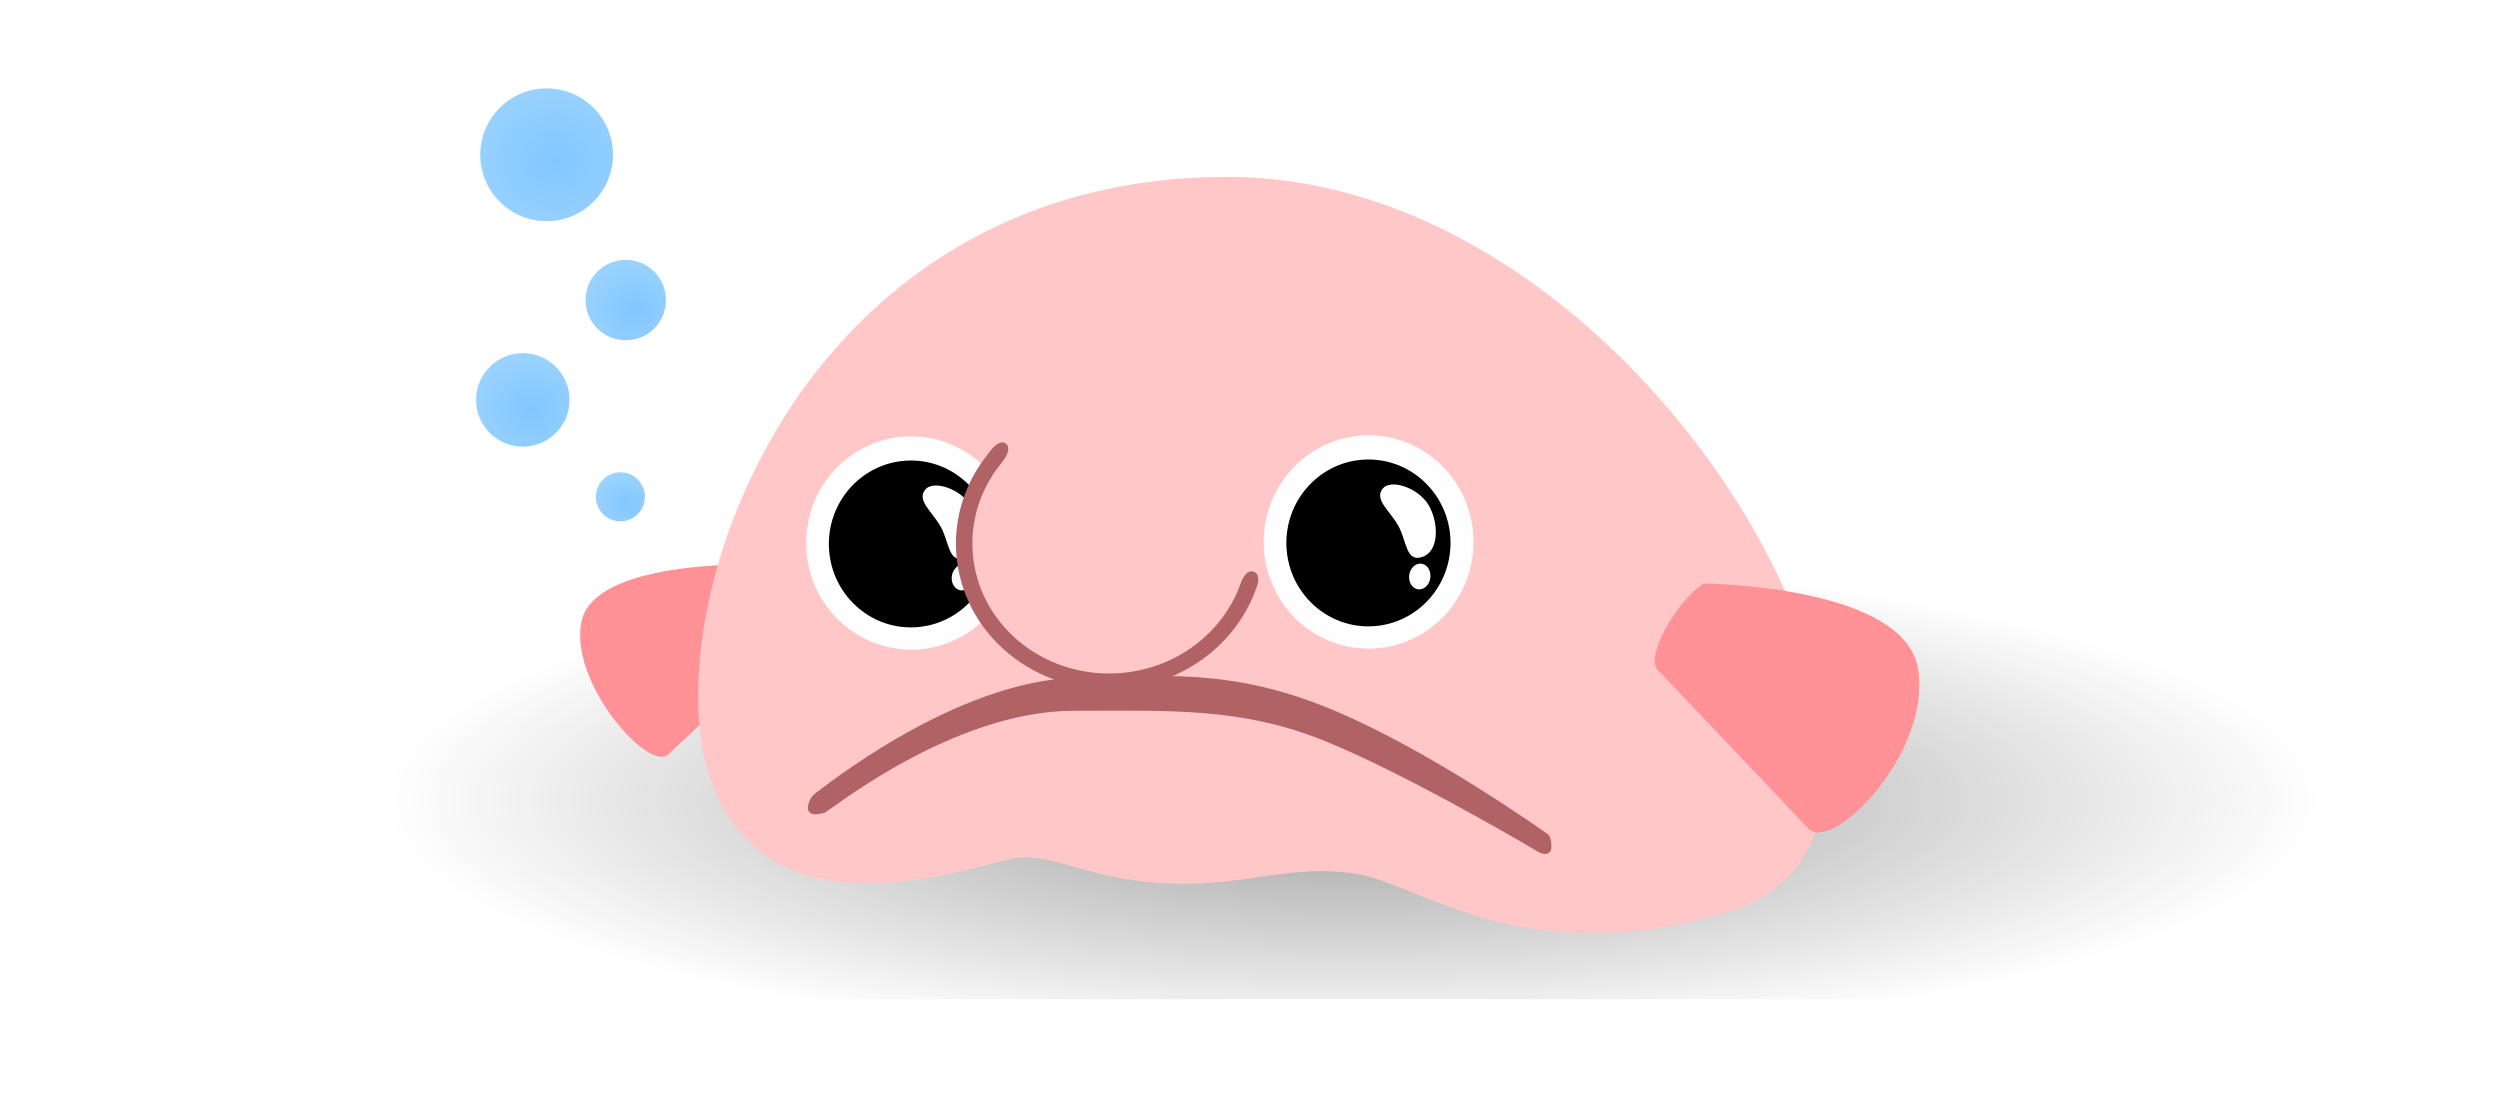 <?xml version="1.0" encoding="UTF-8" standalone="no"?>
<!-- Created with Inkscape (http://www.inkscape.org/) -->

<svg
   xmlns:dc="http://purl.org/dc/elements/1.1/"
   xmlns:cc="http://creativecommons.org/ns#"
   xmlns:rdf="http://www.w3.org/1999/02/22-rdf-syntax-ns#"
   xmlns:svg="http://www.w3.org/2000/svg"
   xmlns="http://www.w3.org/2000/svg"
   xmlns:xlink="http://www.w3.org/1999/xlink"
   xmlns:sodipodi="http://sodipodi.sourceforge.net/DTD/sodipodi-0.dtd"
   xmlns:inkscape="http://www.inkscape.org/namespaces/inkscape"
   width="900"
   height="400"
   viewBox="0 0 238.125 105.833"
   version="1.1"
   id="svg4016"
   inkscape:version="0.92.3 (2405546, 2018-03-11)"
   sodipodi:docname="blobfish.svg">
  <defs
     id="defs4010">
    <linearGradient
       inkscape:collect="always"
       id="linearGradient921">
      <stop
         style="stop-color:#000000;stop-opacity:0.599"
         offset="0"
         id="stop917" />
      <stop
         style="stop-color:#000000;stop-opacity:0;"
         offset="1"
         id="stop919" />
    </linearGradient>
    <radialGradient
       inkscape:collect="always"
       xlink:href="#linearGradient3655"
       id="radialGradient3669"
       gradientUnits="userSpaceOnUse"
       gradientTransform="matrix(2.543,0,0,2.246,-14.533,-120.757)"
       cx="26.539"
       cy="145.693"
       fx="26.539"
       fy="145.693"
       r="6.949" />
    <linearGradient
       inkscape:collect="always"
       id="linearGradient3655">
      <stop
         style="stop-color:#81c7ff;stop-opacity:1;"
         offset="0"
         id="stop3651" />
      <stop
         style="stop-color:#b5deff;stop-opacity:1"
         offset="1"
         id="stop3653" />
    </linearGradient>
    <radialGradient
       inkscape:collect="always"
       xlink:href="#linearGradient3655"
       id="radialGradient3665"
       gradientUnits="userSpaceOnUse"
       gradientTransform="matrix(1.541,0,0,1.361,19.238,21.768)"
       cx="26.764"
       cy="146.105"
       fx="26.764"
       fy="146.105"
       r="6.949" />
    <radialGradient
       inkscape:collect="always"
       xlink:href="#linearGradient3655"
       id="radialGradient3661"
       gradientUnits="userSpaceOnUse"
       gradientTransform="matrix(1.791,0,0,1.582,2.878,-0.895)"
       cx="26.684"
       cy="146.126"
       fx="26.684"
       fy="146.126"
       r="6.949" />
    <radialGradient
       inkscape:collect="always"
       xlink:href="#linearGradient3655"
       id="radialGradient3657"
       cx="26.754"
       cy="146.307"
       fx="26.754"
       fy="146.307"
       r="6.949"
       gradientUnits="userSpaceOnUse"
       gradientTransform="matrix(0.94,0,0,0.83,34.47,117.718)" />
    <filter
       inkscape:collect="always"
       style="color-interpolation-filters:sRGB"
       id="filter1145"
       x="-0.062"
       width="1.123"
       y="-0.115"
       height="1.231">
      <feGaussianBlur
         inkscape:collect="always"
         stdDeviation="4.686"
         id="feGaussianBlur1147" />
    </filter>
    <radialGradient
       inkscape:collect="always"
       xlink:href="#linearGradient921"
       id="radialGradient876"
       cx="137.864"
       cy="263.666"
       fx="137.864"
       fy="263.666"
       r="85.797"
       gradientTransform="matrix(0.784,0,0,0.483,28.25,129.675)"
       gradientUnits="userSpaceOnUse" />
  </defs>
  <sodipodi:namedview
     id="base"
     pagecolor="#ffffff"
     bordercolor="#666666"
     borderopacity="1.0"
     inkscape:pageopacity="0.0"
     inkscape:pageshadow="2"
     inkscape:zoom="0.98994949"
     inkscape:cx="332.25432"
     inkscape:cy="332.04195"
     inkscape:document-units="mm"
     inkscape:current-layer="layer1"
     showgrid="false"
     units="px"
     inkscape:window-width="2560"
     inkscape:window-height="1323"
     inkscape:window-x="2560"
     inkscape:window-y="27"
     inkscape:window-maximized="1" />
  <g
     inkscape:label="Layer 1"
     inkscape:groupmode="layer"
     id="layer1"
     transform="translate(0,-191.167)">
    <path
       transform="matrix(1.371,0,0,0.563,-58.042,122.683)"
       style="opacity:0.802;fill:url(#radialGradient876);fill-opacity:1;stroke:none;stroke-width:0.935;stroke-linecap:round;stroke-linejoin:miter;stroke-miterlimit:4;stroke-dasharray:none;stroke-dashoffset:0;stroke-opacity:1;filter:url(#filter1145)"
       d="m 85.301,193.204 h 97.055 c 15.426,0 27.846,12.419 27.846,27.846 v 41.786 c 0,15.426 -12.419,27.846 -27.846,27.846 H 85.301 c -15.426,0 -27.846,-12.419 -27.846,-27.846 v -41.786 c 0,-15.426 12.419,-27.846 27.846,-27.846 z"
       id="rect915"
       inkscape:connector-curvature="0"
       sodipodi:nodetypes="sssssssss" />
    <g
       id="g3203"
       transform="matrix(0.84,0,0,0.84,20.439,40.496)">
      <path
         inkscape:export-ydpi="250.44547"
         inkscape:export-xdpi="250.44547"
         inkscape:export-filename="/home/ash/Downloads/benthos.png"
         sodipodi:nodetypes="sszss"
         inkscape:connector-curvature="0"
         id="path1670"
         d="M 65.148,252.047 51.454,264.913 c -2.216,2.082 -11.277,-8.13 -9.856,-15.06 1.421,-6.93 19.219,-6.465 19.219,-6.465 2.399,1.516 5.435,7.62 4.33,8.659 z"
         style="fill:#ff9197;fill-opacity:1;fill-rule:evenodd;stroke:none;stroke-width:1.535;stroke-miterlimit:4;stroke-dasharray:none;stroke-opacity:1" />
      <path
         inkscape:export-ydpi="250.44547"
         inkscape:export-xdpi="250.44547"
         inkscape:export-filename="/home/ash/Downloads/benthos.png"
         sodipodi:nodetypes="zszzczz"
         inkscape:connector-curvature="0"
         id="path1672"
         d="m 56.419,268.256 c 7.088,18.417 30.058,8.891 34.854,8.366 3.879,-0.424 8.532,2.662 17.185,2.943 8.653,0.28 13.374,-2.212 20.81,-1.145 7.436,1.067 18.985,11.346 42.444,4.355 31,-9.355 -7.403,-83.348 -56.854,-83.348 -49.452,0 -65.526,50.412 -58.438,68.829 z"
         style="fill:#ffc7c7;fill-opacity:1;fill-rule:evenodd;stroke:none;stroke-width:1.535;stroke-miterlimit:4;stroke-dasharray:none;stroke-opacity:1" />
      <path
         inkscape:export-ydpi="250.44547"
         inkscape:export-xdpi="250.44547"
         inkscape:export-filename="/home/ash/Downloads/benthos.png"
         style="fill:#ff9197;fill-opacity:1;fill-rule:evenodd;stroke:none;stroke-width:1.535;stroke-miterlimit:4;stroke-dasharray:none;stroke-opacity:1"
         d="m 163.607,255.293 17.104,18.012 c 2.767,2.914 14.082,-8.727 12.444,-18.157 -1.638,-9.431 -24.29,-9.612 -24.29,-9.612 -3.088,1.94 -6.639,8.302 -5.258,9.757 z"
         id="path1674"
         inkscape:connector-curvature="0"
         sodipodi:nodetypes="sszss" />
      <g
         id="g1698"
         transform="matrix(2.288,0,0,2.288,49.531,-57.682)">
        <path
           sodipodi:nodetypes="cszzzzzszszc"
           inkscape:connector-curvature="0"
           id="path1676"
           d="m 8.104,142.942 c 0.216,-0.146 6.948,-5.634 13.009,-5.746 4.112,-0.076 7.56,-0.514 12.552,1.551 4.992,2.065 10.614,6.11 10.76,6.2 0.146,0.089 0.244,0.598 0.138,0.825 -0.106,0.227 -0.448,0.159 -0.571,0.078 -0.123,-0.081 -6.247,-3.714 -10.485,-5.467 -4.238,-1.753 -7.875,-1.547 -12.552,-1.551 -6.063,-0.007 -12.191,5.028 -12.387,5.063 -0.196,0.041 -0.663,0.175 -0.783,-0.107 -0.1,-0.234 0.102,-0.699 0.318,-0.845 z"
           style="opacity:1;fill:#b06264;fill-opacity:1;stroke:none;stroke-width:0.245;stroke-linecap:round;stroke-miterlimit:4;stroke-dasharray:none;stroke-opacity:1" />
        <path
           style="opacity:1;fill:#fffefe;fill-opacity:1;stroke:none;stroke-width:0.911;stroke-linecap:round;stroke-miterlimit:4;stroke-dasharray:none;stroke-opacity:1"
           d="m 18.071,130.451 a 5.199,5.285 0.129 0 1 -5.133,5.352 5.199,5.285 0.129 0 1 -5.265,-5.217 5.199,5.285 0.129 0 1 5.133,-5.352 5.199,5.285 0.129 0 1 5.265,5.217 z"
           id="path1678"
           inkscape:connector-curvature="0" />
        <path
           style="fill:#000000;fill-opacity:1;stroke:none;stroke-width:1.073;stroke-miterlimit:4;stroke-dasharray:none;stroke-opacity:1"
           d="m 13.108,134.693 c -2.242,0.137 -4.168,-1.598 -4.305,-3.876 -0.137,-2.278 1.569,-4.238 3.81,-4.379 2.241,-0.141 4.171,1.591 4.311,3.875 0.133,2.285 -1.575,4.242 -3.817,4.379 z"
           id="path1680"
           inkscape:connector-curvature="0"
           sodipodi:nodetypes="ssscs"
           inkscape:export-filename="/home/ash/Downloads/benthos.png"
           inkscape:export-xdpi="250.44547"
           inkscape:export-ydpi="250.44547" />
        <path
           style="fill:#ffffff;fill-opacity:1;stroke:none;stroke-width:0.592px;stroke-linecap:butt;stroke-linejoin:miter;stroke-opacity:1"
           d="m 13.554,127.894 c 0.391,-0.536 1.813,-0.06 2.311,0.831 0.498,0.891 0.494,2.26 -0.332,2.536 -0.825,0.276 -0.765,-0.799 -1.198,-1.557 -0.433,-0.758 -1.173,-1.274 -0.782,-1.81 z"
           id="path1682"
           inkscape:connector-curvature="0"
           sodipodi:nodetypes="zzzzz" />
        <ellipse
           style="opacity:1;fill:#ffffff;fill-opacity:1;stroke:none;stroke-width:2.682;stroke-linecap:round;stroke-linejoin:miter;stroke-miterlimit:4;stroke-dasharray:none;stroke-dashoffset:0;stroke-opacity:1"
           id="ellipse1684"
           cx="26.213"
           cy="131.075"
           rx="0.528"
           ry="0.641"
           transform="matrix(0.998,0.059,-0.082,0.997,0,0)" />
        <path
           inkscape:connector-curvature="0"
           id="path1686"
           d="m 29.828,130.043 a 6.753,7.109 85.955 0 1 -6.66,7.195 6.753,7.109 85.955 0 1 -7.527,-6.273 6.753,7.109 85.955 0 1 6.648,-7.205 6.753,7.109 85.955 0 1 7.538,6.261"
           style="fill:#ffc7c7;fill-opacity:1;stroke:none;stroke-width:0.247" />
        <path
           sodipodi:nodetypes="cccczcccczc"
           inkscape:connector-curvature="0"
           id="path1688"
           d="m 29.236,132.43 c -0.833,2.48 -3.195,4.353 -6.087,4.54 -3.76,0.244 -6.994,-2.452 -7.227,-6.024 -0.106,-1.629 0.431,-3.16 1.404,-4.366 0,0 0.612,-0.692 0.242,-0.986 -0.37,-0.294 -0.898,0.53 -0.898,0.53 -1.083,1.349 -1.68,3.057 -1.561,4.876 0.262,3.997 3.882,7.014 8.09,6.741 3.242,-0.21 5.888,-2.312 6.817,-5.093 0,0 0.218,-0.57 -0.164,-0.707 -0.382,-0.137 -0.616,0.488 -0.616,0.488 z"
           style="fill:#b06264;fill-opacity:1;stroke:none;stroke-width:0.265" />
        <path
           inkscape:connector-curvature="0"
           id="path1690"
           d="m 40.745,130.4 a 5.199,5.285 0.129 0 1 -5.133,5.352 5.199,5.285 0.129 0 1 -5.265,-5.217 5.199,5.285 0.129 0 1 5.133,-5.352 5.199,5.285 0.129 0 1 5.265,5.217 z"
           style="opacity:1;fill:#fffefe;fill-opacity:1;stroke:none;stroke-width:0.911;stroke-linecap:round;stroke-miterlimit:4;stroke-dasharray:none;stroke-opacity:1" />
        <path
           inkscape:export-ydpi="250.44547"
           inkscape:export-xdpi="250.44547"
           inkscape:export-filename="/home/ash/Downloads/benthos.png"
           sodipodi:nodetypes="ssscs"
           inkscape:connector-curvature="0"
           id="path1692"
           d="m 35.782,134.642 c -2.242,0.137 -4.168,-1.598 -4.305,-3.876 -0.137,-2.278 1.569,-4.238 3.81,-4.379 2.241,-0.141 4.171,1.591 4.311,3.875 0.133,2.285 -1.575,4.242 -3.817,4.379 z"
           style="fill:#000000;fill-opacity:1;stroke:none;stroke-width:1.073;stroke-miterlimit:4;stroke-dasharray:none;stroke-opacity:1" />
        <path
           sodipodi:nodetypes="zzzzz"
           inkscape:connector-curvature="0"
           id="path1694"
           d="m 36.228,127.842 c 0.391,-0.536 1.813,-0.06 2.311,0.831 0.498,0.891 0.494,2.26 -0.332,2.536 -0.825,0.276 -0.765,-0.799 -1.198,-1.557 -0.433,-0.758 -1.173,-1.274 -0.782,-1.81 z"
           style="fill:#ffffff;fill-opacity:1;stroke:none;stroke-width:0.592px;stroke-linecap:butt;stroke-linejoin:miter;stroke-opacity:1" />
        <ellipse
           transform="matrix(0.998,0.059,-0.082,0.997,0,0)"
           ry="0.641"
           rx="0.528"
           cy="129.687"
           cx="48.813"
           id="ellipse1696"
           style="opacity:1;fill:#ffffff;fill-opacity:1;stroke:none;stroke-width:2.682;stroke-linecap:round;stroke-linejoin:miter;stroke-miterlimit:4;stroke-dasharray:none;stroke-dashoffset:0;stroke-opacity:1" />
      </g>
    </g>
    <circle
       style="opacity:1;fill:url(#radialGradient3657);fill-opacity:1;stroke:none;stroke-width:0.178;stroke-linecap:round;stroke-linejoin:miter;stroke-miterlimit:4;stroke-dasharray:none;stroke-dashoffset:0;stroke-opacity:1"
       id="path3649"
       cx="59.092"
       cy="238.487"
       r="2.337" />
    <circle
       r="4.454"
       cy="229.258"
       cx="49.8"
       id="circle3659"
       style="opacity:1;fill:url(#radialGradient3661);fill-opacity:1;stroke:none;stroke-width:0.339;stroke-linecap:round;stroke-linejoin:miter;stroke-miterlimit:4;stroke-dasharray:none;stroke-dashoffset:0;stroke-opacity:1" />
    <circle
       style="opacity:1;fill:url(#radialGradient3665);fill-opacity:1;stroke:none;stroke-width:0.292;stroke-linecap:round;stroke-linejoin:miter;stroke-miterlimit:4;stroke-dasharray:none;stroke-dashoffset:0;stroke-opacity:1"
       id="circle3663"
       cx="59.601"
       cy="219.749"
       r="3.831" />
    <circle
       r="6.322"
       cy="205.91"
       cx="52.066"
       id="circle3667"
       style="opacity:1;fill:url(#radialGradient3669);fill-opacity:1;stroke:none;stroke-width:0.481;stroke-linecap:round;stroke-linejoin:miter;stroke-miterlimit:4;stroke-dasharray:none;stroke-dashoffset:0;stroke-opacity:1" />
  </g>
</svg>
